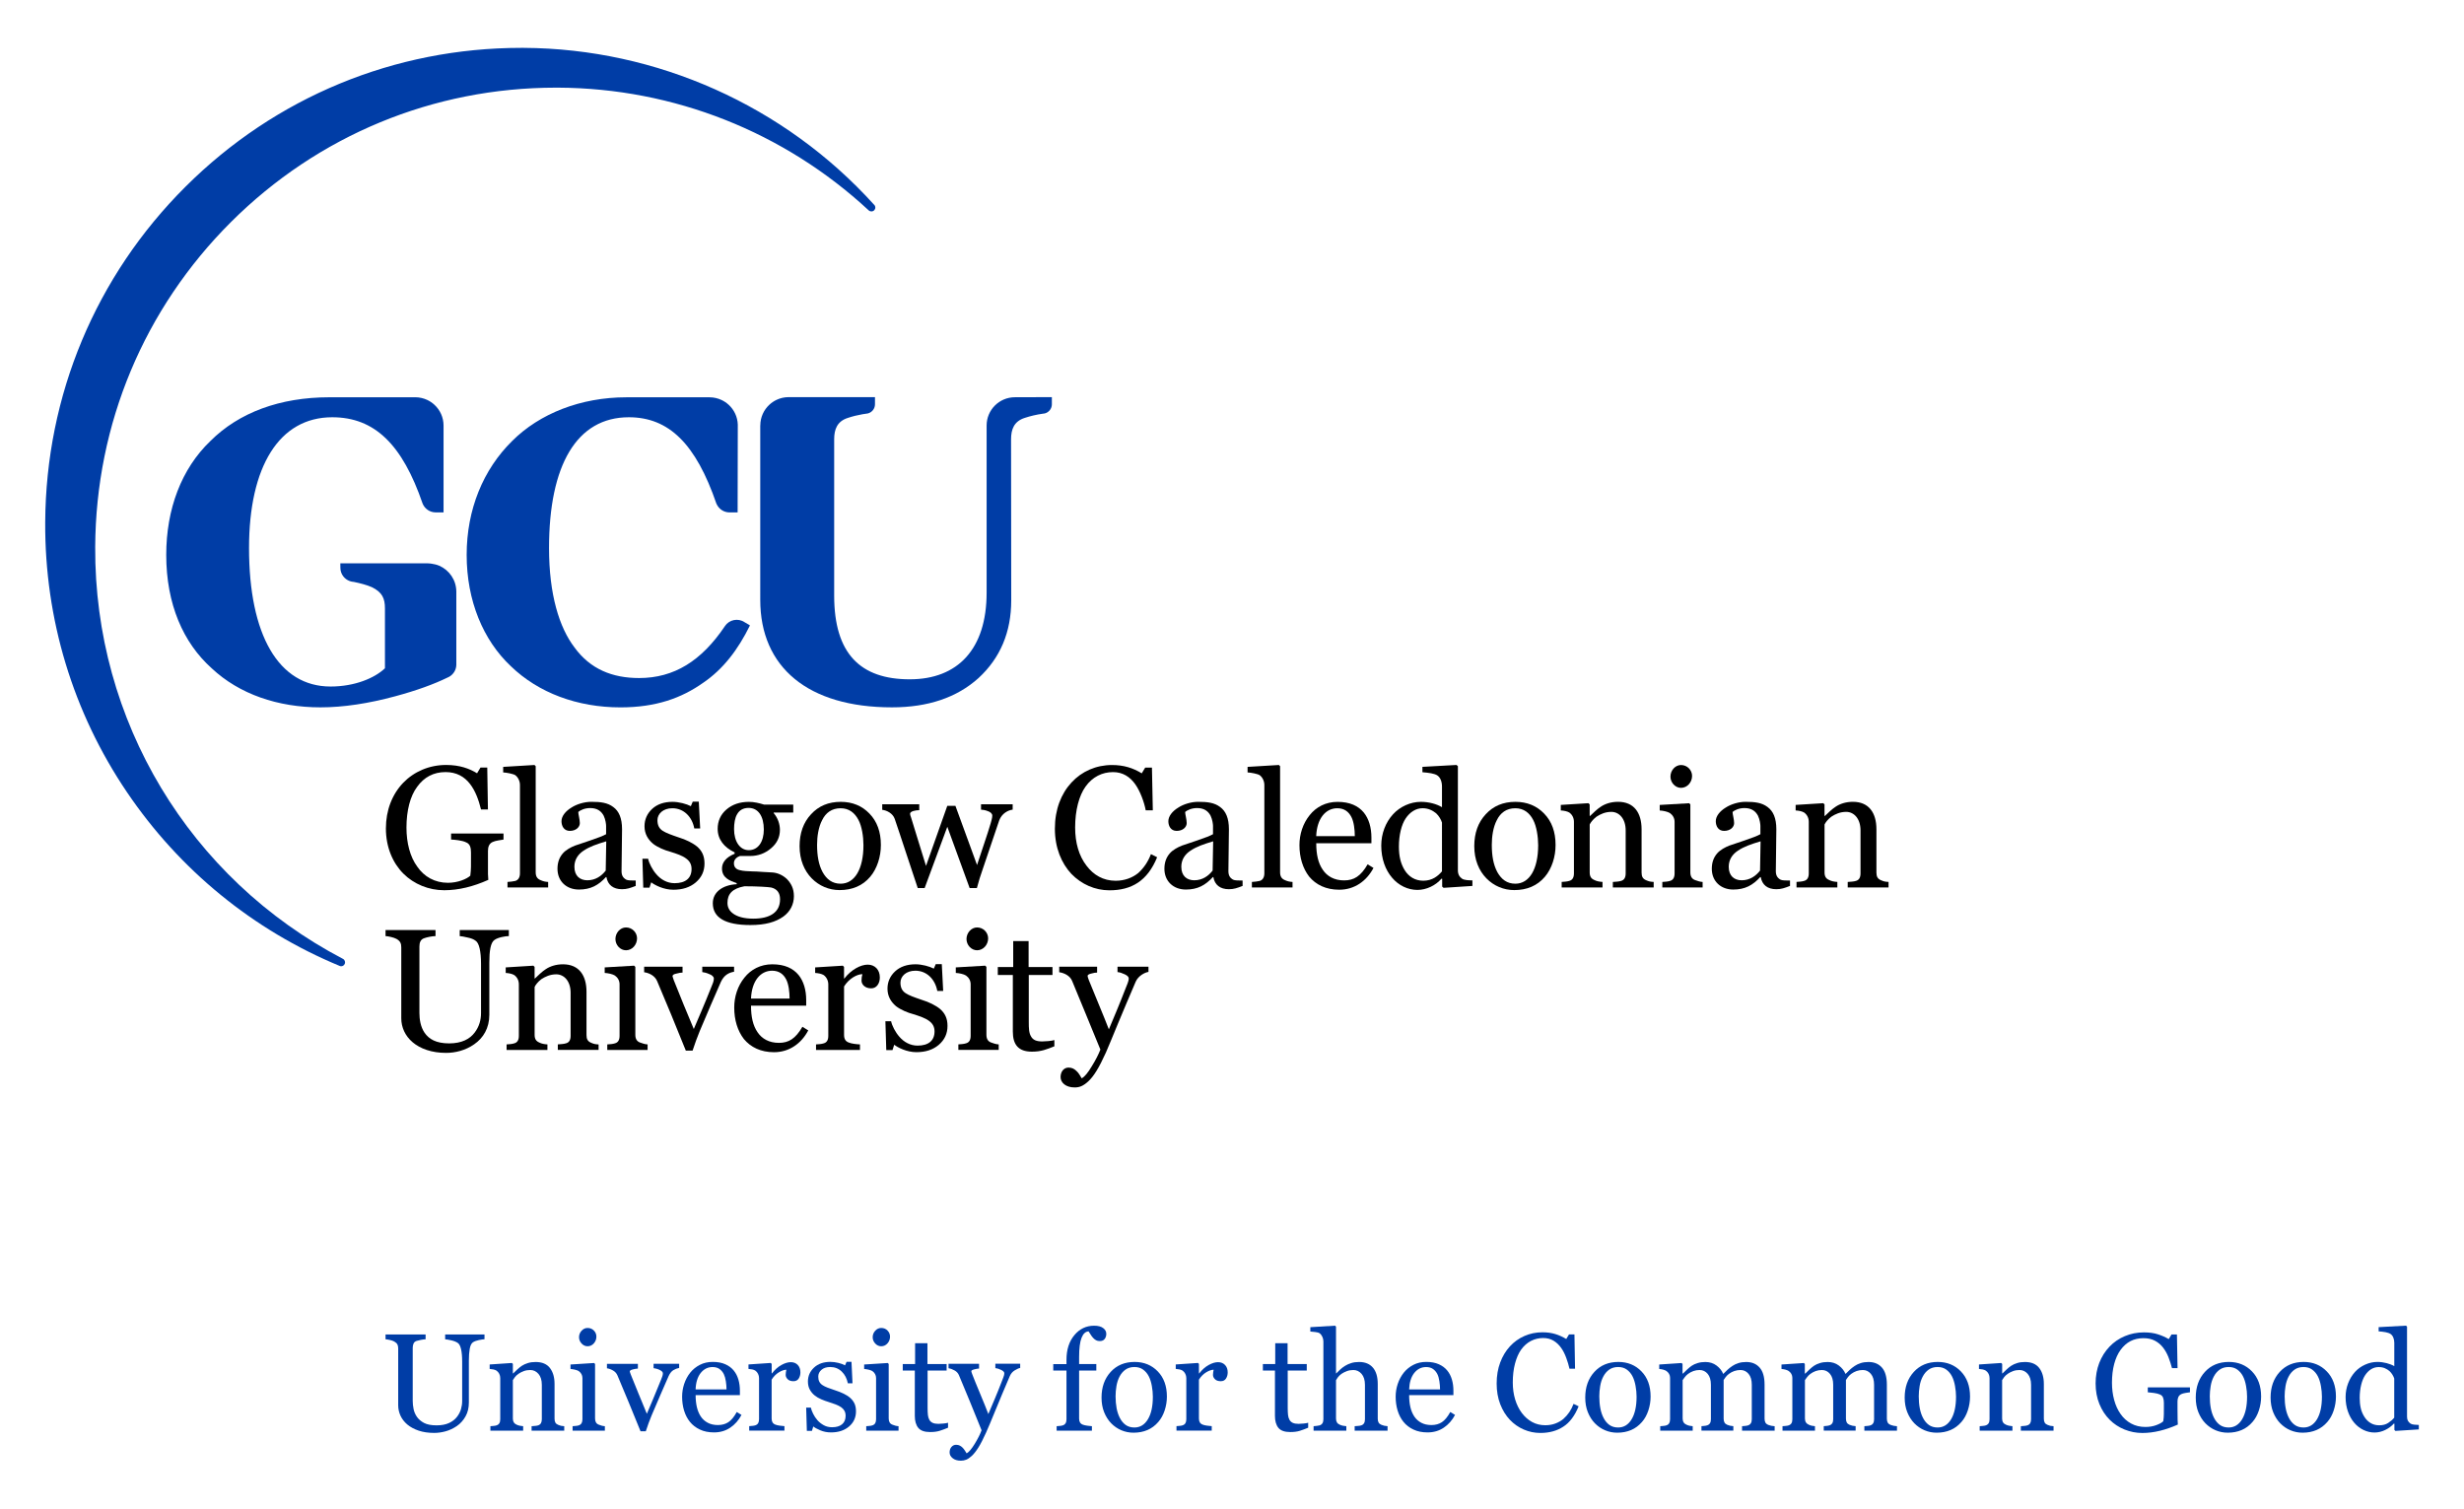 <?xml version="1.0" encoding="utf-8"?>
<!-- Generator: Adobe Illustrator 16.0.3, SVG Export Plug-In . SVG Version: 6.00 Build 0)  -->
<!DOCTYPE svg PUBLIC "-//W3C//DTD SVG 1.1//EN" "http://www.w3.org/Graphics/SVG/1.1/DTD/svg11.dtd">
<svg version="1.1" xmlns="http://www.w3.org/2000/svg" xmlns:xlink="http://www.w3.org/1999/xlink" x="0px" y="0px" width="98px" height="60px" viewBox="0 0 872 532" style="enable-background:new 0 0 872 532;" xml:space="preserve">
<g id="Layer_1">
	<g>
		<g>
			<path style="fill:#003DA6;" d="M171.45,473c-0.45,0.02-1.1,0.11-1.97,0.29c-0.86,0.18-1.57,0.44-2.11,0.79
				c-0.54,0.37-0.92,1.13-1.13,2.28c-0.21,1.15-0.31,2.56-0.31,4.22v14.8c0,1.89-0.39,3.53-1.18,4.92
				c-0.78,1.39-1.81,2.54-3.09,3.43c-1.26,0.86-2.6,1.48-3.99,1.86c-1.4,0.38-2.74,0.56-4.02,0.56c-2.05,0-3.87-0.27-5.47-0.8
				c-1.6-0.54-2.94-1.26-4.03-2.17c-1.07-0.91-1.88-1.96-2.42-3.13c-0.54-1.18-0.81-2.4-0.81-3.68v-20.13c0-0.56-0.09-1.03-0.28-1.4
				s-0.56-0.72-1.12-1.04c-0.4-0.22-0.91-0.4-1.54-0.54c-0.63-0.14-1.14-0.22-1.54-0.25v-1.7h14.18v1.7
				c-0.45,0.02-1.01,0.09-1.69,0.22c-0.68,0.13-1.18,0.25-1.5,0.36c-0.54,0.19-0.91,0.51-1.09,0.96c-0.18,0.45-0.28,0.93-0.28,1.46
				v18.8c0,0.91,0.1,1.87,0.3,2.87c0.2,1,0.6,1.93,1.19,2.79c0.62,0.88,1.47,1.6,2.54,2.16c1.07,0.56,2.54,0.84,4.42,0.84
				c1.76,0,3.23-0.28,4.43-0.84c1.19-0.56,2.13-1.29,2.82-2.21c0.66-0.86,1.12-1.77,1.39-2.71c0.27-0.94,0.41-1.89,0.41-2.85v-13.95
				c0-1.77-0.13-3.22-0.38-4.35c-0.26-1.13-0.63-1.87-1.13-2.22c-0.56-0.4-1.32-0.71-2.29-0.94c-0.97-0.22-1.71-0.35-2.22-0.38v-1.7
				h13.92V473L171.45,473z"/>
			<path style="fill:#003DA6;" d="M199.69,505.35h-11.56v-1.58c0.37-0.03,0.77-0.06,1.21-0.1c0.44-0.03,0.8-0.09,1.09-0.19
				c0.45-0.14,0.78-0.4,1-0.76c0.21-0.36,0.32-0.83,0.32-1.4v-12.17c0-1.68-0.4-2.97-1.19-3.89c-0.79-0.91-1.76-1.37-2.9-1.37
				c-0.85,0-1.63,0.13-2.33,0.4c-0.71,0.26-1.33,0.59-1.88,0.97c-0.53,0.37-0.95,0.77-1.26,1.19c-0.31,0.42-0.54,0.76-0.69,1.02
				v13.61c0,0.54,0.11,0.99,0.33,1.35c0.23,0.35,0.56,0.62,1.01,0.81c0.34,0.16,0.7,0.28,1.09,0.36c0.39,0.08,0.79,0.14,1.21,0.17
				v1.58h-11.59v-1.58c0.37-0.03,0.75-0.06,1.14-0.1c0.39-0.03,0.73-0.09,1.02-0.19c0.45-0.14,0.78-0.4,1-0.75
				c0.22-0.36,0.32-0.83,0.32-1.4v-14.6c0-0.54-0.12-1.04-0.35-1.5c-0.23-0.46-0.56-0.83-0.97-1.12c-0.3-0.19-0.66-0.33-1.08-0.42
				c-0.42-0.09-0.86-0.15-1.34-0.18v-1.58l7.87-0.53l0.34,0.34v3.34h0.12c0.38-0.38,0.86-0.84,1.44-1.38s1.12-0.97,1.63-1.31
				c0.59-0.38,1.3-0.71,2.11-0.96c0.82-0.26,1.73-0.38,2.76-0.38c2.27,0,3.96,0.71,5.05,2.12c1.1,1.42,1.64,3.3,1.64,5.65v12.31
				c0,0.56,0.1,1.01,0.29,1.36c0.19,0.34,0.52,0.61,0.98,0.8c0.39,0.16,0.72,0.27,1,0.34c0.28,0.06,0.67,0.11,1.16,0.14V505.35
				L199.69,505.35z"/>
			<path style="fill:#003DA6;" d="M211.06,472.07c0,0.91-0.3,1.71-0.9,2.39c-0.6,0.68-1.34,1.02-2.22,1.02
				c-0.81,0-1.52-0.32-2.12-0.97c-0.6-0.65-0.9-1.39-0.9-2.22c0-0.88,0.3-1.65,0.9-2.3c0.6-0.66,1.31-0.98,2.12-0.98
				c0.91,0,1.66,0.31,2.24,0.92C210.77,470.53,211.06,471.25,211.06,472.07L211.06,472.07z M214.06,505.35h-11.42v-1.58
				c0.37-0.03,0.75-0.06,1.14-0.1c0.39-0.03,0.73-0.09,1.02-0.19c0.45-0.14,0.78-0.4,1-0.75c0.21-0.36,0.32-0.83,0.32-1.4v-14.6
				c0-0.51-0.12-0.98-0.35-1.4c-0.23-0.42-0.56-0.78-0.97-1.07c-0.3-0.19-0.74-0.35-1.32-0.49c-0.58-0.13-1.1-0.22-1.58-0.25v-1.58
				l8.35-0.53l0.34,0.34v19.29c0,0.56,0.11,1.02,0.32,1.39c0.21,0.37,0.55,0.64,1.01,0.81c0.35,0.14,0.69,0.26,1.02,0.35
				c0.33,0.09,0.71,0.15,1.12,0.18V505.35L214.06,505.35z"/>
			<path style="fill:#003DA6;" d="M240.36,483.15c-0.72,0.13-1.4,0.39-2.05,0.78c-0.65,0.39-1.2,1.08-1.67,2.07
				c-0.94,2.14-1.92,4.38-2.93,6.71c-1.01,2.33-2.06,4.77-3.14,7.33c-0.32,0.74-0.66,1.61-1.02,2.62c-0.36,1.01-0.69,1.98-1,2.9
				h-1.87c-1.52-3.76-2.92-7.19-4.2-10.28c-1.28-3.09-2.61-6.27-3.98-9.51c-0.32-0.73-0.84-1.31-1.55-1.71
				c-0.71-0.41-1.43-0.67-2.15-0.78v-1.58h10.95v1.68c-0.48,0.02-1.08,0.12-1.8,0.3c-0.72,0.18-1.08,0.43-1.08,0.75
				c0,0.05,0.04,0.17,0.12,0.37c0.08,0.2,0.16,0.43,0.24,0.68c0.65,1.63,1.58,3.91,2.77,6.83c1.2,2.92,2.17,5.28,2.92,7.07
				c0.58-1.37,1.3-3.08,2.17-5.13s1.81-4.33,2.82-6.85c0.16-0.43,0.31-0.83,0.46-1.21c0.15-0.38,0.22-0.75,0.22-1.14
				c0-0.27-0.13-0.52-0.4-0.73c-0.26-0.21-0.58-0.4-0.95-0.56c-0.37-0.16-0.73-0.28-1.08-0.36c-0.35-0.08-0.64-0.14-0.86-0.17v-1.54
				h9.05V483.15L240.36,483.15z"/>
			<path style="fill:#003DA6;" d="M257.11,490.76c0-0.89-0.08-1.85-0.23-2.87c-0.15-1.02-0.4-1.87-0.73-2.56
				c-0.37-0.73-0.87-1.33-1.51-1.79c-0.64-0.46-1.46-0.7-2.47-0.7c-1.68,0-3.07,0.7-4.19,2.09c-1.11,1.4-1.72,3.34-1.81,5.83H257.11
				L257.11,490.76z M262.41,499.78c-0.99,1.89-2.32,3.39-3.98,4.51c-1.66,1.12-3.57,1.68-5.73,1.68c-1.9,0-3.57-0.33-5-1.01
				c-1.43-0.67-2.61-1.58-3.54-2.73c-0.93-1.15-1.62-2.5-2.08-4.03c-0.46-1.54-0.68-3.16-0.68-4.87c0-1.54,0.24-3.04,0.73-4.52
				c0.49-1.48,1.2-2.81,2.15-4c0.91-1.13,2.04-2.05,3.4-2.75s2.87-1.04,4.55-1.04c1.73,0,3.21,0.27,4.44,0.82
				c1.23,0.54,2.23,1.29,3,2.23c0.74,0.9,1.28,1.95,1.64,3.17c0.36,1.21,0.54,2.54,0.54,3.96v1.58h-15.67
				c0,1.55,0.15,2.97,0.44,4.23c0.3,1.27,0.76,2.38,1.4,3.34c0.62,0.93,1.44,1.66,2.45,2.2c1.01,0.54,2.21,0.81,3.6,0.81
				c1.42,0,2.65-0.33,3.68-1c1.03-0.67,2.03-1.87,2.99-3.61L262.41,499.78L262.41,499.78z"/>
			<path style="fill:#003DA6;" d="M283.26,484.73c0,0.82-0.2,1.54-0.6,2.17s-1.02,0.95-1.85,0.95c-0.9,0-1.58-0.23-2.05-0.7
				c-0.47-0.46-0.71-0.98-0.71-1.54c0-0.35,0.03-0.67,0.08-0.96c0.06-0.29,0.11-0.58,0.16-0.86c-0.75,0-1.63,0.3-2.64,0.91
				c-1.01,0.61-1.86,1.47-2.57,2.59v13.77c0,0.56,0.11,1.02,0.32,1.37c0.22,0.35,0.56,0.62,1.02,0.79c0.4,0.16,0.92,0.28,1.55,0.36
				c0.63,0.08,1.18,0.14,1.64,0.17v1.58h-12.47v-1.58c0.37-0.03,0.75-0.06,1.14-0.1c0.39-0.03,0.73-0.09,1.02-0.19
				c0.45-0.14,0.78-0.4,1-0.75c0.21-0.36,0.32-0.83,0.32-1.4v-14.6c0-0.5-0.12-0.98-0.35-1.46c-0.23-0.48-0.55-0.86-0.97-1.15
				c-0.3-0.19-0.66-0.33-1.08-0.42c-0.42-0.09-0.86-0.15-1.34-0.18v-1.58l7.87-0.53l0.34,0.34v3.34h0.12
				c0.99-1.29,2.1-2.28,3.31-2.95c1.22-0.67,2.33-1.01,3.34-1.01c1.01,0,1.83,0.33,2.46,0.98
				C282.94,482.75,283.26,483.63,283.26,484.73L283.26,484.73z"/>
			<path style="fill:#003DA6;" d="M300.89,493.76c0.66,0.58,1.16,1.24,1.51,1.99c0.35,0.75,0.53,1.67,0.53,2.76
				c0,2.19-0.82,3.98-2.46,5.37s-3.76,2.09-6.37,2.09c-1.38,0-2.64-0.25-3.8-0.74c-1.16-0.49-1.99-0.95-2.48-1.37l-0.48,1.56h-1.8
				l-0.24-8.23h1.66c0.13,0.63,0.4,1.36,0.81,2.19c0.42,0.83,0.92,1.59,1.51,2.26c0.62,0.71,1.37,1.3,2.24,1.78
				c0.87,0.48,1.85,0.72,2.94,0.72c1.54,0,2.72-0.35,3.55-1.05c0.83-0.7,1.25-1.7,1.25-3c0-0.67-0.13-1.25-0.4-1.74
				c-0.26-0.49-0.65-0.92-1.16-1.28c-0.53-0.37-1.17-0.7-1.94-1c-0.77-0.29-1.62-0.59-2.57-0.88c-0.75-0.22-1.59-0.53-2.51-0.92
				c-0.92-0.39-1.71-0.85-2.36-1.38c-0.71-0.56-1.28-1.25-1.73-2.06c-0.45-0.82-0.67-1.78-0.67-2.88c0-1.94,0.72-3.57,2.16-4.92
				c1.44-1.34,3.37-2.02,5.78-2.02c0.93,0,1.87,0.12,2.84,0.36c0.97,0.24,1.75,0.53,2.36,0.86l0.55-1.25h1.73l0.36,7.61h-1.65
				c-0.34-1.7-1.06-3.09-2.17-4.16c-1.11-1.07-2.47-1.6-4.07-1.6c-1.31,0-2.34,0.33-3.1,0.99c-0.75,0.66-1.13,1.46-1.13,2.39
				c0,0.72,0.12,1.32,0.37,1.8c0.25,0.48,0.62,0.89,1.12,1.22c0.48,0.32,1.08,0.62,1.81,0.9c0.73,0.28,1.63,0.6,2.7,0.95
				c1.05,0.33,2.05,0.73,2.99,1.18C299.51,492.72,300.29,493.21,300.89,493.76L300.89,493.76z"/>
			<path style="fill:#003DA6;" d="M314.98,472.07c0,0.91-0.3,1.71-0.9,2.39c-0.6,0.68-1.34,1.02-2.22,1.02
				c-0.81,0-1.52-0.32-2.12-0.97c-0.6-0.65-0.9-1.39-0.9-2.22c0-0.88,0.3-1.65,0.9-2.3c0.6-0.66,1.31-0.98,2.12-0.98
				c0.91,0,1.66,0.31,2.24,0.92C314.68,470.53,314.98,471.25,314.98,472.07L314.98,472.07z M317.98,505.35h-11.42v-1.58
				c0.37-0.03,0.75-0.06,1.14-0.1c0.39-0.03,0.73-0.09,1.02-0.19c0.45-0.14,0.78-0.4,1-0.75c0.21-0.36,0.32-0.83,0.32-1.4v-14.6
				c0-0.51-0.12-0.98-0.35-1.4c-0.23-0.42-0.56-0.78-0.97-1.07c-0.3-0.19-0.74-0.35-1.32-0.49c-0.58-0.13-1.1-0.22-1.58-0.25v-1.58
				l8.35-0.53l0.34,0.34v19.29c0,0.56,0.11,1.02,0.32,1.39c0.21,0.37,0.55,0.64,1.01,0.81c0.35,0.14,0.69,0.26,1.03,0.35
				c0.33,0.09,0.71,0.15,1.12,0.18V505.35L317.98,505.35z"/>
			<path style="fill:#003DA6;" d="M335.51,504.31c-1.04,0.43-2.02,0.8-2.95,1.09c-0.93,0.3-2.06,0.44-3.41,0.44
				c-1.98,0-3.38-0.5-4.19-1.5c-0.81-1-1.21-2.41-1.21-4.23v-16.03h-4.27v-2.3h4.37v-7.37h4.37v7.37h6.79v2.3h-6.74v13.22
				c0,0.99,0.04,1.82,0.11,2.48c0.07,0.67,0.24,1.24,0.52,1.74c0.26,0.46,0.64,0.82,1.15,1.06c0.51,0.24,1.2,0.36,2.06,0.36
				c0.4,0,0.99-0.04,1.76-0.11c0.78-0.07,1.32-0.17,1.64-0.28V504.31L335.51,504.31z"/>
			<path style="fill:#003DA6;" d="M336.06,513.07c0-0.8,0.22-1.45,0.66-1.96c0.44-0.5,0.99-0.76,1.64-0.76
				c0.51,0,0.95,0.1,1.32,0.29c0.37,0.19,0.7,0.44,0.99,0.74c0.24,0.24,0.49,0.56,0.77,0.98c0.27,0.41,0.49,0.75,0.65,1.02
				c0.8-0.43,1.76-1.56,2.87-3.38c1.11-1.82,1.92-3.42,2.41-4.79c-1.52-3.79-2.89-7.18-4.13-10.17c-1.23-2.99-2.52-6.08-3.86-9.28
				c-0.3-0.73-0.82-1.31-1.54-1.71c-0.72-0.41-1.44-0.67-2.16-0.78v-1.58h10.8v1.68c-0.48,0.02-1.06,0.12-1.73,0.3
				s-1.01,0.4-1.01,0.63c0,0.1,0.04,0.26,0.11,0.48c0.07,0.22,0.16,0.45,0.25,0.69c0.61,1.58,1.53,3.86,2.78,6.84
				c1.25,2.98,2.21,5.37,2.89,7.16c0.72-1.71,1.47-3.48,2.25-5.31c0.78-1.83,1.64-3.99,2.61-6.49c0.11-0.3,0.27-0.72,0.48-1.26
				c0.21-0.54,0.31-1,0.31-1.38c0-0.42-0.36-0.8-1.09-1.16c-0.73-0.36-1.42-0.58-2.08-0.66v-1.54h8.79v1.49
				c-0.48,0.08-1.11,0.36-1.9,0.83c-0.78,0.47-1.37,1.14-1.75,2c-1.9,4.42-3.59,8.44-5.07,12.07c-1.48,3.63-2.6,6.3-3.37,8.01
				c-1.01,2.24-1.91,3.99-2.7,5.24c-0.79,1.26-1.56,2.24-2.32,2.96c-0.74,0.67-1.4,1.12-2,1.36c-0.6,0.23-1.22,0.35-1.86,0.35
				c-1.25,0-2.23-0.3-2.94-0.89C336.42,514.52,336.06,513.84,336.06,513.07L336.06,513.07z"/>
			<path style="fill:#003DA6;" d="M391.51,471.08c0,0.72-0.19,1.33-0.58,1.83c-0.38,0.5-0.97,0.74-1.75,0.74
				c-0.5,0-0.93-0.1-1.31-0.31c-0.38-0.21-0.72-0.49-1.04-0.84c-0.32-0.35-0.62-0.75-0.89-1.2c-0.27-0.45-0.5-0.81-0.69-1.08
				c-1.07,0.05-1.9,0.79-2.48,2.24c-0.59,1.45-0.88,3.75-0.88,6.91v2.42h6.09v2.3h-6.09v16.99c0,0.56,0.11,1.02,0.32,1.37
				c0.22,0.35,0.56,0.62,1.02,0.79c0.38,0.14,0.9,0.26,1.53,0.35c0.64,0.09,1.19,0.15,1.66,0.18v1.58h-12.48v-1.58
				c0.37-0.03,0.75-0.06,1.14-0.1c0.39-0.03,0.73-0.09,1.02-0.19c0.45-0.14,0.78-0.4,1-0.76c0.22-0.36,0.32-0.83,0.32-1.4v-17.23
				h-4.68v-2.3h4.68v-1.51c0-3.59,0.93-6.5,2.79-8.73c1.86-2.23,4.19-3.34,6.99-3.34c1.42,0,2.49,0.28,3.21,0.84
				C391.15,469.6,391.51,470.28,391.51,471.08L391.51,471.08z"/>
			<path style="fill:#003DA6;" d="M407.99,493.32c0-1.2-0.12-2.47-0.36-3.8c-0.24-1.34-0.6-2.47-1.08-3.4
				c-0.51-0.99-1.19-1.79-2.02-2.39c-0.83-0.6-1.85-0.9-3.05-0.9c-1.23,0-2.29,0.3-3.16,0.91c-0.87,0.61-1.58,1.44-2.13,2.5
				c-0.51,0.98-0.87,2.09-1.08,3.33c-0.21,1.25-0.31,2.46-0.31,3.62c0,1.53,0.13,2.96,0.37,4.26c0.25,1.3,0.65,2.47,1.19,3.49
				c0.54,1.02,1.23,1.83,2.05,2.41c0.83,0.58,1.85,0.88,3.06,0.88c2,0,3.59-0.97,4.76-2.9C407.41,499.4,407.99,496.73,407.99,493.32
				L407.99,493.32z M412.96,493.28c0,1.66-0.26,3.3-0.79,4.91c-0.53,1.61-1.28,2.97-2.26,4.09c-1.1,1.28-2.39,2.23-3.84,2.85
				c-1.46,0.62-3.09,0.94-4.9,0.94c-1.51,0-2.94-0.28-4.3-0.85c-1.36-0.57-2.57-1.4-3.63-2.48c-1.04-1.07-1.87-2.38-2.49-3.92
				c-0.62-1.54-0.92-3.27-0.92-5.19c0-3.7,1.08-6.72,3.23-9.07c2.15-2.35,4.98-3.53,8.47-3.53c3.31,0,6.05,1.12,8.2,3.35
				C411.88,486.59,412.96,489.57,412.96,493.28L412.96,493.28z"/>
			<path style="fill:#003DA6;" d="M434.48,484.73c0,0.82-0.2,1.54-0.6,2.17c-0.4,0.63-1.01,0.95-1.85,0.95
				c-0.9,0-1.58-0.23-2.05-0.7c-0.47-0.46-0.71-0.98-0.71-1.54c0-0.35,0.03-0.67,0.08-0.96c0.06-0.29,0.11-0.58,0.16-0.86
				c-0.75,0-1.63,0.3-2.64,0.91c-1.01,0.61-1.86,1.47-2.57,2.59v13.77c0,0.56,0.11,1.02,0.32,1.37c0.22,0.35,0.56,0.62,1.02,0.79
				c0.4,0.16,0.91,0.28,1.55,0.36c0.63,0.08,1.18,0.14,1.64,0.17v1.58h-12.48v-1.58c0.37-0.03,0.75-0.06,1.14-0.1
				c0.39-0.03,0.73-0.09,1.02-0.19c0.45-0.14,0.78-0.4,1-0.75c0.21-0.36,0.32-0.83,0.32-1.4v-14.6c0-0.5-0.12-0.98-0.35-1.46
				c-0.23-0.48-0.56-0.86-0.97-1.15c-0.3-0.19-0.66-0.33-1.08-0.42c-0.42-0.09-0.87-0.15-1.34-0.18v-1.58l7.87-0.53l0.34,0.34v3.34
				h0.12c0.99-1.29,2.1-2.28,3.31-2.95c1.21-0.67,2.33-1.01,3.33-1.01s1.83,0.33,2.46,0.98
				C434.16,482.75,434.48,483.63,434.48,484.73L434.48,484.73z"/>
			<path style="fill:#003DA6;" d="M462.96,504.31c-1.04,0.43-2.02,0.8-2.95,1.09c-0.93,0.3-2.06,0.44-3.41,0.44
				c-1.98,0-3.38-0.5-4.19-1.5c-0.81-1-1.21-2.41-1.21-4.23v-16.03h-4.27v-2.3h4.37v-7.37h4.37v7.37h6.79v2.3h-6.74v13.22
				c0,0.99,0.04,1.82,0.11,2.48c0.07,0.67,0.24,1.24,0.52,1.74c0.26,0.46,0.64,0.82,1.15,1.06c0.51,0.24,1.2,0.36,2.06,0.36
				c0.4,0,0.99-0.04,1.76-0.11c0.78-0.07,1.32-0.17,1.64-0.28V504.31L462.96,504.31z"/>
			<path style="fill:#003DA6;" d="M491.05,505.35h-11.64v-1.58c0.37-0.03,0.78-0.06,1.22-0.1c0.45-0.03,0.82-0.09,1.1-0.19
				c0.45-0.14,0.78-0.4,1-0.76c0.22-0.36,0.32-0.83,0.32-1.4v-12.17c0-1.68-0.4-2.97-1.19-3.89c-0.79-0.91-1.76-1.37-2.9-1.37
				c-0.83,0-1.61,0.13-2.32,0.4c-0.71,0.26-1.35,0.59-1.91,0.97c-0.54,0.4-0.96,0.8-1.25,1.2c-0.29,0.4-0.51,0.74-0.67,1.01v13.61
				c0,0.54,0.11,0.99,0.33,1.35c0.21,0.35,0.55,0.62,0.99,0.81c0.35,0.16,0.72,0.28,1.09,0.36c0.38,0.08,0.79,0.14,1.24,0.17v1.58
				h-11.59v-1.58c0.37-0.03,0.75-0.07,1.14-0.11c0.4-0.04,0.73-0.1,1-0.18c0.44-0.14,0.78-0.4,1-0.76c0.22-0.36,0.33-0.83,0.33-1.4
				v-27.57c0-0.55-0.13-1.09-0.37-1.63c-0.25-0.54-0.57-0.95-0.97-1.23c-0.29-0.21-0.8-0.36-1.52-0.44
				c-0.73-0.09-1.32-0.15-1.76-0.18v-1.54l8.76-0.53l0.33,0.36v16.51h0.1c0.53-0.53,1.01-1,1.44-1.4c0.43-0.41,1-0.84,1.71-1.28
				c0.61-0.38,1.33-0.71,2.15-0.96c0.83-0.26,1.75-0.38,2.78-0.38c2.12,0,3.74,0.67,4.88,2c1.14,1.34,1.71,3.26,1.71,5.77v12.31
				c0,0.56,0.1,1.01,0.3,1.36c0.2,0.34,0.54,0.61,1,0.8c0.37,0.14,0.7,0.25,1,0.32c0.3,0.07,0.69,0.12,1.17,0.16V505.35
				L491.05,505.35z"/>
			<path style="fill:#003DA6;" d="M509.63,490.76c0-0.89-0.08-1.85-0.23-2.87c-0.15-1.02-0.39-1.87-0.73-2.56
				c-0.37-0.73-0.87-1.33-1.51-1.79c-0.64-0.46-1.46-0.7-2.47-0.7c-1.68,0-3.07,0.7-4.19,2.09c-1.11,1.4-1.71,3.34-1.81,5.83H509.63
				L509.63,490.76z M514.93,499.78c-0.99,1.89-2.32,3.39-3.98,4.51c-1.66,1.12-3.57,1.68-5.73,1.68c-1.9,0-3.57-0.33-5-1.01
				c-1.43-0.67-2.61-1.58-3.54-2.73c-0.93-1.15-1.62-2.5-2.08-4.03c-0.46-1.54-0.68-3.16-0.68-4.87c0-1.54,0.24-3.04,0.73-4.52
				c0.49-1.48,1.21-2.81,2.15-4c0.91-1.13,2.04-2.05,3.39-2.75c1.35-0.7,2.87-1.04,4.55-1.04c1.73,0,3.21,0.27,4.44,0.82
				c1.23,0.54,2.23,1.29,3,2.23c0.74,0.9,1.28,1.95,1.64,3.17c0.36,1.21,0.54,2.54,0.54,3.96v1.58h-15.67
				c0,1.55,0.15,2.97,0.44,4.23c0.29,1.27,0.76,2.38,1.4,3.34c0.62,0.93,1.44,1.66,2.45,2.2c1.01,0.54,2.21,0.81,3.6,0.81
				c1.42,0,2.65-0.33,3.68-1c1.03-0.67,2.03-1.87,2.99-3.61L514.93,499.78L514.93,499.78z"/>
			<path style="fill:#003DA6;" d="M545.12,506.16c-2.03,0-3.98-0.4-5.84-1.2s-3.51-1.95-4.95-3.46c-1.42-1.51-2.56-3.34-3.4-5.51
				c-0.85-2.17-1.27-4.62-1.27-7.34c0-2.72,0.42-5.19,1.25-7.41c0.83-2.22,1.98-4.13,3.45-5.73c1.46-1.58,3.17-2.81,5.15-3.67
				c1.98-0.87,4.1-1.3,6.35-1.3c1.68,0,3.2,0.21,4.55,0.62c1.36,0.42,2.65,1,3.88,1.75l0.98-1.63h1.92l0.21,12.14h-1.97
				c-0.26-1.18-0.64-2.47-1.15-3.85c-0.51-1.38-1.11-2.56-1.8-3.52c-0.77-1.09-1.68-1.94-2.73-2.56c-1.05-0.61-2.26-0.92-3.62-0.92
				c-1.55,0-2.99,0.34-4.33,1.03c-1.33,0.69-2.49,1.71-3.46,3.05c-0.93,1.3-1.65,2.95-2.18,4.95c-0.53,2-0.79,4.24-0.79,6.7
				c0,2.18,0.28,4.17,0.83,5.99c0.55,1.82,1.34,3.42,2.36,4.79c1.02,1.36,2.23,2.43,3.63,3.2c1.4,0.77,2.96,1.15,4.68,1.15
				c1.29,0,2.49-0.2,3.57-0.61c1.09-0.41,2.03-0.95,2.83-1.62c0.8-0.71,1.5-1.5,2.11-2.4c0.61-0.9,1.1-1.87,1.49-2.93l1.8,0.86
				c-1.37,3.38-3.19,5.79-5.46,7.23C550.95,505.44,548.25,506.16,545.12,506.16L545.12,506.16z"/>
			<path style="fill:#003DA6;" d="M579.18,493.32c0-1.2-0.12-2.47-0.36-3.8c-0.24-1.34-0.6-2.47-1.08-3.4
				c-0.51-0.99-1.19-1.79-2.02-2.39c-0.83-0.6-1.85-0.9-3.05-0.9c-1.23,0-2.29,0.3-3.16,0.91c-0.87,0.61-1.58,1.44-2.13,2.5
				c-0.51,0.98-0.87,2.09-1.08,3.33c-0.21,1.25-0.31,2.46-0.31,3.62c0,1.53,0.12,2.96,0.37,4.26c0.25,1.3,0.64,2.47,1.19,3.49
				c0.54,1.02,1.23,1.83,2.05,2.41c0.83,0.58,1.85,0.88,3.06,0.88c2,0,3.59-0.97,4.76-2.9C578.59,499.4,579.18,496.73,579.18,493.32
				L579.18,493.32z M584.14,493.28c0,1.66-0.26,3.3-0.79,4.91c-0.53,1.61-1.28,2.97-2.26,4.09c-1.11,1.28-2.39,2.23-3.84,2.85
				c-1.46,0.62-3.09,0.94-4.9,0.94c-1.5,0-2.94-0.28-4.3-0.85s-2.57-1.4-3.63-2.48c-1.04-1.07-1.87-2.38-2.49-3.92
				c-0.62-1.54-0.92-3.27-0.92-5.19c0-3.7,1.08-6.72,3.23-9.07c2.15-2.35,4.98-3.53,8.47-3.53c3.31,0,6.05,1.12,8.2,3.35
				C583.07,486.59,584.14,489.57,584.14,493.28L584.14,493.28z"/>
			<path style="fill:#003DA6;" d="M628.03,505.35h-11.52v-1.58c0.37-0.03,0.74-0.06,1.11-0.1c0.38-0.03,0.71-0.09,1-0.19
				c0.45-0.14,0.78-0.4,1-0.76c0.22-0.36,0.33-0.83,0.33-1.4V489.1c0-1.66-0.38-2.95-1.14-3.85c-0.76-0.9-1.71-1.36-2.84-1.36
				c-0.78,0-1.52,0.12-2.21,0.36c-0.69,0.24-1.32,0.58-1.9,1.01c-0.46,0.35-0.85,0.73-1.16,1.14s-0.55,0.75-0.71,1.02v13.65
				c0,0.56,0.09,1.02,0.29,1.38s0.52,0.63,0.98,0.83c0.37,0.14,0.7,0.25,1,0.32c0.3,0.07,0.68,0.12,1.16,0.16v1.58h-11.28v-1.58
				c0.37-0.03,0.72-0.06,1.07-0.1c0.34-0.03,0.66-0.09,0.95-0.19c0.45-0.14,0.78-0.4,1-0.76c0.22-0.36,0.32-0.83,0.32-1.4V489.1
				c0-1.66-0.38-2.95-1.14-3.85c-0.76-0.9-1.71-1.36-2.85-1.36c-0.79,0-1.52,0.12-2.21,0.37c-0.69,0.25-1.32,0.59-1.9,1.02
				c-0.46,0.35-0.86,0.75-1.18,1.19c-0.32,0.44-0.56,0.77-0.72,1v13.56c0,0.54,0.11,1,0.34,1.37c0.22,0.37,0.56,0.65,1.01,0.84
				c0.34,0.16,0.68,0.28,1.03,0.36c0.35,0.08,0.74,0.14,1.18,0.17v1.58h-11.49v-1.58c0.37-0.03,0.75-0.06,1.14-0.1
				c0.39-0.03,0.73-0.09,1.02-0.19c0.45-0.14,0.78-0.4,1-0.75c0.21-0.36,0.32-0.83,0.32-1.4v-14.69c0-0.51-0.12-0.97-0.35-1.38
				c-0.23-0.41-0.56-0.75-0.97-1.04c-0.3-0.19-0.68-0.35-1.13-0.47c-0.45-0.12-0.91-0.19-1.39-0.23v-1.58l7.92-0.53l0.33,0.34v3.38
				h0.17c0.4-0.4,0.89-0.87,1.46-1.42c0.58-0.54,1.11-0.98,1.61-1.32c0.56-0.38,1.26-0.71,2.1-0.96c0.84-0.26,1.75-0.38,2.72-0.38
				c1.54,0,2.85,0.41,3.96,1.24c1.1,0.82,1.9,1.82,2.38,2.99c0.57-0.56,1.08-1.05,1.52-1.48c0.44-0.42,1.02-0.88,1.74-1.36
				c0.61-0.42,1.32-0.75,2.14-1.01c0.82-0.26,1.74-0.38,2.74-0.38c2,0,3.58,0.66,4.74,1.97c1.17,1.31,1.75,3.33,1.75,6.05v12.02
				c0,0.56,0.1,1.02,0.29,1.38s0.52,0.63,0.98,0.83c0.37,0.14,0.73,0.25,1.09,0.32c0.36,0.07,0.76,0.12,1.21,0.16V505.35
				L628.03,505.35z"/>
			<path style="fill:#003DA6;" d="M671.31,505.35h-11.52v-1.58c0.37-0.03,0.74-0.06,1.12-0.1c0.38-0.03,0.71-0.09,1-0.19
				c0.45-0.14,0.78-0.4,1-0.76c0.22-0.36,0.32-0.83,0.32-1.4V489.1c0-1.66-0.38-2.95-1.14-3.85c-0.76-0.9-1.71-1.36-2.84-1.36
				c-0.78,0-1.52,0.12-2.21,0.36c-0.69,0.24-1.32,0.58-1.9,1.01c-0.46,0.35-0.85,0.73-1.16,1.14c-0.31,0.41-0.55,0.75-0.71,1.02
				v13.65c0,0.56,0.1,1.02,0.29,1.38c0.19,0.36,0.52,0.63,0.98,0.83c0.37,0.14,0.7,0.25,1,0.32c0.3,0.07,0.68,0.12,1.16,0.16v1.58
				h-11.28v-1.58c0.37-0.03,0.72-0.06,1.07-0.1c0.34-0.03,0.66-0.09,0.95-0.19c0.45-0.14,0.78-0.4,1-0.76
				c0.22-0.36,0.32-0.83,0.32-1.4V489.1c0-1.66-0.38-2.95-1.14-3.85c-0.76-0.9-1.71-1.36-2.85-1.36c-0.79,0-1.52,0.12-2.21,0.37
				s-1.32,0.59-1.9,1.02c-0.46,0.35-0.86,0.75-1.18,1.19c-0.32,0.44-0.56,0.77-0.72,1v13.56c0,0.54,0.11,1,0.34,1.37
				s0.56,0.65,1.01,0.84c0.34,0.16,0.68,0.28,1.03,0.36c0.35,0.08,0.74,0.14,1.17,0.17v1.58h-11.49v-1.58
				c0.37-0.03,0.75-0.06,1.14-0.1c0.39-0.03,0.73-0.09,1.02-0.19c0.45-0.14,0.78-0.4,1-0.75c0.22-0.36,0.32-0.83,0.32-1.4v-14.69
				c0-0.51-0.12-0.97-0.35-1.38c-0.23-0.41-0.56-0.75-0.97-1.04c-0.3-0.19-0.68-0.35-1.13-0.47c-0.45-0.12-0.91-0.19-1.39-0.23
				v-1.58l7.92-0.53l0.34,0.34v3.38h0.17c0.4-0.4,0.89-0.87,1.46-1.42c0.58-0.54,1.11-0.98,1.61-1.32c0.56-0.38,1.26-0.71,2.1-0.96
				c0.84-0.26,1.75-0.38,2.72-0.38c1.54,0,2.86,0.41,3.96,1.24c1.1,0.82,1.89,1.82,2.38,2.99c0.57-0.56,1.08-1.05,1.52-1.48
				c0.44-0.42,1.02-0.88,1.74-1.36c0.61-0.42,1.32-0.75,2.14-1.01c0.82-0.26,1.74-0.38,2.74-0.38c2,0,3.58,0.66,4.74,1.97
				c1.16,1.31,1.75,3.33,1.75,6.05v12.02c0,0.56,0.1,1.02,0.29,1.38c0.19,0.36,0.52,0.63,0.99,0.83c0.37,0.14,0.73,0.25,1.09,0.32
				c0.36,0.07,0.76,0.12,1.21,0.16V505.35L671.31,505.35z"/>
			<path style="fill:#003DA6;" d="M692.23,493.32c0-1.2-0.12-2.47-0.36-3.8c-0.24-1.34-0.6-2.47-1.08-3.4
				c-0.51-0.99-1.19-1.79-2.02-2.39c-0.83-0.6-1.85-0.9-3.05-0.9c-1.24,0-2.29,0.3-3.16,0.91c-0.87,0.61-1.58,1.44-2.13,2.5
				c-0.51,0.98-0.88,2.09-1.08,3.33c-0.21,1.25-0.31,2.46-0.31,3.62c0,1.53,0.12,2.96,0.37,4.26c0.25,1.3,0.64,2.47,1.19,3.49
				c0.54,1.02,1.23,1.83,2.05,2.41s1.85,0.88,3.07,0.88c2,0,3.59-0.97,4.76-2.9C691.64,499.4,692.23,496.73,692.23,493.32
				L692.23,493.32z M697.19,493.28c0,1.66-0.26,3.3-0.79,4.91c-0.53,1.61-1.28,2.97-2.26,4.09c-1.11,1.28-2.39,2.23-3.84,2.85
				c-1.46,0.62-3.09,0.94-4.9,0.94c-1.51,0-2.94-0.28-4.3-0.85c-1.36-0.57-2.57-1.4-3.63-2.48c-1.04-1.07-1.87-2.38-2.49-3.92
				c-0.62-1.54-0.92-3.27-0.92-5.19c0-3.7,1.08-6.72,3.23-9.07c2.15-2.35,4.98-3.53,8.46-3.53c3.32,0,6.05,1.12,8.2,3.35
				S697.19,489.57,697.19,493.28L697.19,493.28z"/>
			<path style="fill:#003DA6;" d="M726.73,505.35h-11.56v-1.58c0.37-0.03,0.77-0.06,1.21-0.1c0.44-0.03,0.8-0.09,1.09-0.19
				c0.45-0.14,0.78-0.4,1-0.76c0.21-0.36,0.32-0.83,0.32-1.4v-12.17c0-1.68-0.4-2.97-1.19-3.89c-0.79-0.91-1.76-1.37-2.9-1.37
				c-0.85,0-1.63,0.13-2.33,0.4c-0.71,0.26-1.33,0.59-1.88,0.97c-0.53,0.37-0.95,0.77-1.26,1.19c-0.31,0.42-0.54,0.76-0.69,1.02
				v13.61c0,0.54,0.11,0.99,0.34,1.35c0.22,0.35,0.56,0.62,1.01,0.81c0.33,0.16,0.7,0.28,1.09,0.36c0.39,0.08,0.8,0.14,1.21,0.17
				v1.58H700.6v-1.58c0.37-0.03,0.75-0.06,1.14-0.1c0.39-0.03,0.73-0.09,1.02-0.19c0.45-0.14,0.78-0.4,1-0.75
				c0.22-0.36,0.33-0.83,0.33-1.4v-14.6c0-0.54-0.12-1.04-0.35-1.5c-0.23-0.46-0.56-0.83-0.97-1.12c-0.3-0.19-0.67-0.33-1.08-0.42
				c-0.42-0.09-0.86-0.15-1.34-0.18v-1.58l7.87-0.53l0.34,0.34v3.34h0.12c0.38-0.38,0.87-0.84,1.44-1.38
				c0.57-0.54,1.12-0.97,1.63-1.31c0.59-0.38,1.29-0.71,2.11-0.96c0.82-0.26,1.74-0.38,2.76-0.38c2.27,0,3.95,0.71,5.05,2.12
				c1.09,1.42,1.64,3.3,1.64,5.65v12.31c0,0.56,0.1,1.01,0.29,1.36c0.19,0.34,0.52,0.61,0.98,0.8c0.38,0.16,0.71,0.27,0.99,0.34
				c0.28,0.06,0.67,0.11,1.17,0.14V505.35L726.73,505.35z"/>
			<path style="fill:#003DA6;" d="M775.05,491.76c-0.38,0.05-0.9,0.12-1.55,0.23c-0.65,0.1-1.17,0.25-1.57,0.44
				c-0.48,0.24-0.82,0.58-1.02,1.02c-0.2,0.44-0.3,0.96-0.3,1.55v2.64c0,1.92,0.01,3.21,0.04,3.89c0.02,0.67,0.05,1.22,0.08,1.66
				c-2.13,0.96-4.25,1.69-6.36,2.21c-2.11,0.51-4.18,0.77-6.21,0.77c-2.18,0-4.27-0.41-6.29-1.22c-2.02-0.82-3.78-1.98-5.28-3.48
				c-1.52-1.52-2.73-3.37-3.62-5.55c-0.89-2.18-1.34-4.61-1.34-7.3c0-2.59,0.43-5,1.28-7.22c0.86-2.22,2.07-4.14,3.63-5.77
				c1.52-1.6,3.33-2.85,5.44-3.73c2.1-0.89,4.35-1.33,6.75-1.33c1.92,0,3.59,0.23,5.01,0.7c1.42,0.46,2.68,1.02,3.77,1.68l0.98-1.63
				h1.92l0.22,11.9h-1.97c-0.34-1.31-0.75-2.6-1.25-3.87c-0.5-1.27-1.14-2.41-1.92-3.42c-0.78-1.01-1.74-1.81-2.87-2.41
				c-1.13-0.6-2.48-0.9-4.05-0.9c-1.71,0-3.24,0.35-4.59,1.04c-1.34,0.7-2.51,1.73-3.51,3.11c-0.98,1.33-1.73,2.99-2.26,4.97
				c-0.53,1.99-0.79,4.2-0.79,6.65c0,2.16,0.26,4.2,0.78,6.11c0.52,1.91,1.28,3.57,2.27,4.96c0.99,1.42,2.23,2.55,3.72,3.36
				c1.49,0.82,3.18,1.22,5.07,1.22c1.41,0,2.69-0.22,3.85-0.65c1.16-0.43,1.98-0.89,2.46-1.37c0.13-0.83,0.2-1.67,0.21-2.52
				c0.01-0.85,0.01-1.57,0.01-2.16v-1.87c0-0.67-0.09-1.27-0.28-1.79c-0.18-0.52-0.56-0.9-1.14-1.14c-0.53-0.24-1.25-0.42-2.15-0.54
				c-0.9-0.12-1.61-0.2-2.12-0.23v-1.75h14.92V491.76L775.05,491.76z"/>
			<path style="fill:#003DA6;" d="M795.23,493.32c0-1.2-0.12-2.47-0.36-3.8c-0.24-1.34-0.6-2.47-1.08-3.4
				c-0.51-0.99-1.19-1.79-2.02-2.39c-0.83-0.6-1.85-0.9-3.05-0.9c-1.23,0-2.29,0.3-3.16,0.91c-0.87,0.61-1.58,1.44-2.13,2.5
				c-0.51,0.98-0.87,2.09-1.08,3.33s-0.31,2.46-0.31,3.62c0,1.53,0.12,2.96,0.37,4.26s0.64,2.47,1.19,3.49
				c0.54,1.02,1.23,1.83,2.05,2.41s1.85,0.88,3.06,0.88c2,0,3.59-0.97,4.76-2.9C794.64,499.4,795.23,496.73,795.23,493.32
				L795.23,493.32z M800.2,493.28c0,1.66-0.26,3.3-0.79,4.91c-0.53,1.61-1.28,2.97-2.26,4.09c-1.1,1.28-2.38,2.23-3.84,2.85
				c-1.46,0.62-3.09,0.94-4.9,0.94c-1.51,0-2.94-0.28-4.3-0.85c-1.36-0.57-2.57-1.4-3.63-2.48c-1.04-1.07-1.87-2.38-2.49-3.92
				c-0.62-1.54-0.92-3.27-0.92-5.19c0-3.7,1.08-6.72,3.23-9.07c2.15-2.35,4.98-3.53,8.47-3.53c3.31,0,6.05,1.12,8.2,3.35
				C799.12,486.59,800.2,489.57,800.2,493.28L800.2,493.28z"/>
			<path style="fill:#003DA6;" d="M821.72,493.32c0-1.2-0.12-2.47-0.36-3.8c-0.24-1.34-0.6-2.47-1.08-3.4
				c-0.51-0.99-1.19-1.79-2.02-2.39c-0.83-0.6-1.85-0.9-3.05-0.9c-1.23,0-2.29,0.3-3.16,0.91c-0.87,0.61-1.58,1.44-2.13,2.5
				c-0.51,0.98-0.87,2.09-1.08,3.33s-0.31,2.46-0.31,3.62c0,1.53,0.12,2.96,0.37,4.26c0.25,1.3,0.64,2.47,1.19,3.49
				c0.54,1.02,1.23,1.83,2.06,2.41s1.85,0.88,3.06,0.88c2,0,3.59-0.97,4.76-2.9C821.13,499.4,821.72,496.73,821.72,493.32
				L821.72,493.32z M826.68,493.28c0,1.66-0.26,3.3-0.79,4.91c-0.53,1.61-1.28,2.97-2.26,4.09c-1.11,1.28-2.39,2.23-3.84,2.85
				c-1.46,0.62-3.09,0.94-4.9,0.94c-1.5,0-2.94-0.28-4.3-0.85c-1.36-0.57-2.57-1.4-3.63-2.48c-1.04-1.07-1.87-2.38-2.49-3.92
				c-0.61-1.54-0.92-3.27-0.92-5.19c0-3.7,1.08-6.72,3.23-9.07c2.15-2.35,4.97-3.53,8.46-3.53c3.32,0,6.05,1.12,8.2,3.35
				C825.6,486.59,826.68,489.57,826.68,493.28L826.68,493.28z"/>
			<path style="fill:#003DA6;" d="M847.31,500.76v-13.85c-0.13-0.42-0.33-0.86-0.62-1.34c-0.29-0.48-0.64-0.92-1.08-1.32
				c-0.46-0.4-1-0.73-1.63-1c-0.62-0.26-1.35-0.4-2.18-0.4c-0.96,0-1.84,0.25-2.65,0.74c-0.81,0.5-1.52,1.21-2.14,2.14
				c-0.59,0.9-1.06,2.04-1.4,3.42c-0.34,1.38-0.52,2.92-0.52,4.6c0,1.34,0.13,2.56,0.38,3.66c0.25,1.1,0.69,2.12,1.29,3.06
				c0.56,0.9,1.27,1.62,2.15,2.16c0.87,0.54,1.9,0.82,3.1,0.82c1.28,0,2.33-0.28,3.17-0.84
				C846.04,502.05,846.74,501.44,847.31,500.76L847.31,500.76z M856,504.91l-8.27,0.53l-0.36-0.34v-2.21l-0.19-0.05
				c-0.83,0.93-1.86,1.69-3.08,2.28c-1.22,0.59-2.48,0.89-3.77,0.89c-1.34,0-2.64-0.3-3.89-0.9c-1.25-0.6-2.34-1.44-3.27-2.53
				c-0.94-1.1-1.69-2.43-2.24-3.98c-0.55-1.55-0.83-3.26-0.83-5.14c0-1.71,0.3-3.33,0.89-4.87c0.59-1.54,1.41-2.88,2.44-4.03
				c0.97-1.07,2.17-1.93,3.58-2.57c1.41-0.64,2.86-0.96,4.33-0.96c1.1,0,2.18,0.14,3.25,0.42c1.06,0.28,1.98,0.63,2.74,1.07v-8.25
				c0-0.67-0.11-1.29-0.34-1.84c-0.22-0.55-0.54-0.97-0.93-1.26c-0.45-0.3-1.05-0.52-1.81-0.66c-0.76-0.14-1.58-0.24-2.46-0.3v-1.49
				l9.69-0.53l0.36,0.36v31.89c0,0.56,0.11,1.04,0.32,1.43c0.22,0.39,0.53,0.72,0.95,1c0.3,0.19,0.74,0.31,1.32,0.36
				c0.57,0.05,1.1,0.08,1.58,0.1V504.91L856,504.91z"/>
		</g>
		<g>
			<g>
				<path d="M178.2,296.17c-0.92,0.18-2.88,0.37-3.86,0.86c-1.23,0.55-1.65,1.72-1.65,3.18v3.3v4.84c0.06,0.79,0.06,1.53,0.12,2.08
					c-5.33,2.39-10.53,3.67-15.61,3.67c-5.45,0-10.71-2.14-14.45-5.88c-3.73-3.73-6.18-9.31-6.18-15.98c0-6.43,2.2-12.06,6.12-16.16
					c3.86-3.98,9.25-6.31,15.18-6.31c4.84,0,8.27,1.29,10.96,2.94l1.22-2.02h2.39l0.24,14.82h-2.45c-0.8-3.25-1.96-6.55-3.92-9.06
					c-1.96-2.51-4.71-4.16-8.63-4.16c-4.22,0-7.59,1.78-10.04,5.2c-2.45,3.24-3.79,8.39-3.79,14.45c0,5.39,1.28,10.35,3.79,13.77
					c2.45,3.61,6.25,5.76,10.9,5.76c3.49,0,6.67-1.35,7.9-2.51c0.3-2.14,0.24-4.41,0.24-5.88v-2.33c0-1.65-0.3-3.06-1.77-3.61
					c-1.29-0.67-4.04-0.92-5.27-0.98v-2.14h18.55V296.17L178.2,296.17z"/>
				<path d="M193.98,313.13H179.6v-1.96c0.92-0.06,2.02-0.18,2.76-0.36c1.04-0.31,1.65-1.23,1.65-2.7v-31.23
					c0-1.41-0.67-2.76-1.65-3.49c-0.74-0.49-3.12-0.92-4.29-0.98v-1.96l11.08-0.67l0.43,0.43v37.53c0,1.41,0.49,2.27,1.66,2.76
					c0.92,0.43,1.71,0.61,2.75,0.67V313.13L193.98,313.13z"/>
				<path d="M457.43,313.13h-14.39v-1.96c0.92-0.06,2.02-0.18,2.76-0.36c1.04-0.31,1.65-1.23,1.65-2.7v-31.23
					c0-1.41-0.67-2.76-1.65-3.49c-0.74-0.49-3.12-0.92-4.29-0.98v-1.96l11.08-0.67l0.43,0.43v37.53c0,1.41,0.49,2.27,1.65,2.76
					c0.92,0.43,1.71,0.61,2.75,0.67V313.13L457.43,313.13z"/>
				<path d="M214.55,296.79c-3.43,1.04-5.82,1.84-8.02,3.31c-1.96,1.29-3.25,3.18-3.25,5.7c0,3.24,1.96,4.78,4.59,4.78
					c2.88,0,5.02-1.53,6.49-3.43L214.55,296.79L214.55,296.79z M224.96,312.58c-1.9,0.73-3.06,1.16-4.84,1.16
					c-3.12,0-5.02-1.53-5.51-4.29h-0.18c-2.63,2.88-5.39,4.41-9.55,4.41c-4.41,0-7.59-2.94-7.59-7.35c0-2.27,0.67-4.04,1.9-5.45
					c1.04-1.22,2.88-2.2,4.29-2.75c0.92-0.31,2.69-0.92,5.45-1.84c2.75-0.92,4.59-1.65,5.57-2.2v-2.94c0-0.49-0.18-2.2-0.86-3.61
					c-0.79-1.47-2.14-2.7-4.77-2.7c-1.9,0-3.55,0.74-4.22,1.41c0,0.8,0.55,2.63,0.55,3.92c0,1.41-1.35,2.75-3.55,2.75
					c-2.02,0-2.94-1.65-2.94-3.43c0-1.77,1.41-3.55,3.55-4.84c1.78-1.16,4.53-2.02,6.98-2.02c3.37,0,5.76,0.31,7.78,1.83
					c2.02,1.47,3.12,3.92,3.12,7.9c0,5.63-0.18,9.55-0.18,14.76c0,1.53,0.49,2.39,1.65,3.06c0.55,0.31,2.08,0.31,3.37,0.31V312.58
					L224.96,312.58z"/>
				<path d="M249.32,304.63c0,2.75-1.04,4.96-3.12,6.73c-2.02,1.71-4.65,2.57-7.9,2.57c-3.43,0-6.61-1.65-7.84-2.63l-0.61,1.9h-2.2
					l-0.3-10.23h2.02c0.31,1.53,1.47,3.86,2.94,5.51c1.53,1.78,3.73,3.13,6.43,3.13c3.86,0,6-1.78,6-5.02
					c0-1.65-0.67-2.82-1.96-3.74c-1.28-0.98-3.24-1.65-5.63-2.39c-1.9-0.49-4.41-1.53-6.06-2.82c-1.71-1.47-3-3.43-3-6.18
					c0-2.39,0.92-4.47,2.69-6.13c1.77-1.65,4.22-2.51,7.22-2.51c2.27,0,4.96,0.74,6.49,1.53l0.67-1.59h2.14l0.49,9.49h-2.08
					c-0.79-4.22-3.79-7.16-7.77-7.16c-3.25,0-5.27,1.96-5.27,4.23c0,1.77,0.61,2.94,1.84,3.74c1.22,0.79,2.94,1.41,5.63,2.33
					c2.63,0.79,5.08,2.02,6.61,3.3C248.4,300.15,249.32,301.93,249.32,304.63L249.32,304.63z"/>
				<path d="M264.92,284.97c-1.9,0-3.24,0.8-4.04,2.21c-0.8,1.29-1.1,3.31-1.1,5.27c0,4.41,2.08,7.47,5.2,7.47
					c3.43,0,5.33-3.12,5.33-7.29C270.31,287.91,268.35,284.97,264.92,284.97L264.92,284.97z M272.88,313.13
					c-1.04-0.18-4.84-0.43-9.43-0.43c-4.34,0.8-6,2.76-6,5.88c0,1.41,0.55,2.76,2.02,3.8c1.41,1.04,3.74,1.78,7.1,1.78
					c5.88,0,9.49-2.2,9.49-6.86C276.07,315.09,275.03,313.62,272.88,313.13L272.88,313.13z M280.96,316.2
					c0,2.88-1.29,5.45-3.73,7.22c-2.69,1.9-6.25,3-11.69,3c-8.88,0-13.28-2.63-13.28-7.72c0-3.98,3.55-6.49,8.45-6.73v-0.37
					c-1.16-0.43-2.57-0.92-3.49-1.65c-1.04-0.8-1.71-1.9-1.71-3.55c0-2.15,1.47-3.98,4.47-5.2v-0.49c-3.73-1.78-6-4.59-6-8.33
					c0-2.75,1.04-5.08,3.12-6.86c2.08-1.78,4.71-2.69,7.96-2.69c1.77,0,3.61,0.43,5.38,0.98h10.29v2.81h-6.92v0.19
					c1.47,1.72,2.2,3.92,2.2,5.94c0,2.57-1.04,4.78-3.18,6.55c-2.08,1.77-4.53,2.69-7.35,2.69h-3.61c-0.92,0.3-2.14,1.1-2.14,2.57
					c0,1.47,0.92,2.2,2.14,2.45c1.16,0.31,2.69,0.37,4.41,0.43c0.85,0,2.02,0.06,3.55,0.18c1.53,0.06,2.63,0.12,3.25,0.18
					c1.9,0.06,3.79,0.86,5.33,2.27C279.92,311.6,280.96,313.44,280.96,316.2L280.96,316.2z"/>
				<path d="M303.79,289.19c-1.28-2.45-3.31-4.1-6.3-4.1c-3.12,0-5.27,1.59-6.55,4.23c-1.29,2.45-1.78,5.76-1.78,8.7
					c0,3.85,0.55,7.04,1.96,9.67c1.41,2.51,3.37,4.1,6.37,4.1c4.96,0,8.08-5.14,8.08-13.66
					C305.57,295.19,305.02,291.46,303.79,289.19L303.79,289.19z M307.96,309.34c-2.69,3.18-6.37,4.71-10.84,4.71
					c-3.73,0-7.22-1.47-9.86-4.16c-2.63-2.69-4.29-6.55-4.29-11.39c0-4.59,1.35-8.39,4.04-11.27c2.69-2.94,6.18-4.41,10.53-4.41
					c4.1,0,7.53,1.41,10.16,4.16c2.69,2.76,4.04,6.49,4.04,11.08C311.75,302.24,310.4,306.46,307.96,309.34L307.96,309.34z"/>
				<path d="M358.4,285.58c-1.65,0.18-3.86,1.35-4.78,3.8c-2.02,5.88-3.61,10.66-5.82,17.21c-0.73,2.02-1.53,4.59-2.08,6.73h-2.57
					l-7.9-21.67l-8.02,21.67h-2.45c-1.47-4.41-2.94-8.75-4.35-13.1c-1.41-4.35-2.7-8.14-3.8-11.39c-0.67-1.9-2.75-3-4.41-3.18v-1.96
					h13.1v2.08c-1.29,0-3.25,0.37-3.25,1.29c0,0.18,0.12,0.79,0.37,1.35c1.22,4.16,2.76,8.82,5.27,17.08l7.53-21.25h2.88l7.65,20.94
					c1.71-5.33,3.55-10.41,4.84-14.82c0.24-0.98,0.55-1.78,0.55-2.69c0-0.67-0.67-1.29-1.65-1.59c-0.73-0.31-1.84-0.49-2.33-0.49
					v-1.9h11.2V285.58L358.4,285.58z"/>
				<path d="M379.14,308.3c-3.49-3.74-5.82-9.19-5.82-15.98c0-6.8,2.2-12.37,5.88-16.35c3.61-3.92,8.69-6.18,14.33-6.18
					c4.16,0,7.41,1.04,10.53,2.94l1.22-2.02h2.39l0.31,15.12h-2.51c-0.55-2.94-1.96-6.74-3.67-9.18c-1.9-2.7-4.47-4.35-7.9-4.35
					c-3.86,0-7.29,1.71-9.74,5.14c-2.27,3.18-3.67,8.33-3.67,14.45c0,5.45,1.35,10.04,3.98,13.47c2.51,3.37,6,5.39,10.35,5.39
					c3.24,0,6-1.1,8.02-2.75c1.96-1.78,3.49-4.04,4.47-6.67l2.2,1.1c-3.43,8.39-9.06,11.7-16.9,11.7
					C387.53,314.12,382.75,312.03,379.14,308.3L379.14,308.3z"/>
				<path d="M429.33,296.79c-3.43,1.04-5.82,1.84-8.02,3.31c-1.96,1.29-3.25,3.18-3.25,5.7c0,3.24,1.96,4.78,4.59,4.78
					c2.88,0,5.02-1.53,6.49-3.43L429.33,296.79L429.33,296.79z M439.74,312.58c-1.9,0.73-3.06,1.16-4.83,1.16
					c-3.12,0-5.02-1.53-5.51-4.29h-0.18c-2.63,2.88-5.39,4.41-9.55,4.41c-4.41,0-7.59-2.94-7.59-7.35c0-2.27,0.67-4.04,1.9-5.45
					c1.04-1.22,2.88-2.2,4.28-2.75c0.92-0.31,2.69-0.92,5.45-1.84c2.75-0.92,4.59-1.65,5.57-2.2v-2.94c0-0.49-0.18-2.2-0.86-3.61
					c-0.79-1.47-2.14-2.7-4.77-2.7c-1.9,0-3.55,0.74-4.23,1.41c0,0.8,0.55,2.63,0.55,3.92c0,1.41-1.35,2.75-3.55,2.75
					c-2.02,0-2.94-1.65-2.94-3.43c0-1.77,1.41-3.55,3.55-4.84c1.77-1.16,4.53-2.02,6.98-2.02c3.37,0,5.76,0.31,7.78,1.83
					c2.02,1.47,3.12,3.92,3.12,7.9c0,5.63-0.18,9.55-0.18,14.76c0,1.53,0.49,2.39,1.65,3.06c0.55,0.31,2.08,0.31,3.37,0.31V312.58
					L439.74,312.58z"/>
				<path d="M479.46,294.95c0-2.2-0.31-5.08-1.23-6.8c-0.92-1.78-2.45-3.06-4.96-3.06c-4.16,0-7.22,3.67-7.47,9.86H479.46
					L479.46,294.95z M486.07,306.21c-2.45,4.65-6.73,7.71-12.12,7.71c-4.71,0-8.26-1.77-10.65-4.65c-2.27-2.94-3.43-6.8-3.43-11.14
					c0-3.86,1.23-7.65,3.61-10.59c2.27-2.88,5.69-4.71,9.86-4.71c4.35,0,7.35,1.41,9.31,3.79c1.78,2.21,2.69,5.27,2.69,8.88v1.96
					h-19.53c0,3.92,0.67,7.04,2.33,9.43c1.53,2.26,4.04,3.73,7.53,3.73s5.88-1.47,8.33-5.69L486.07,306.21L486.07,306.21z"/>
				<path d="M510.31,290.17c-0.31-1.04-1.04-2.33-2.08-3.31c-1.22-0.98-2.75-1.78-4.77-1.78c-2.39,0-4.47,1.35-6,3.61
					c-1.47,2.2-2.39,5.82-2.39,9.98c0,3.37,0.61,6,2.08,8.39c1.41,2.21,3.61,3.67,6.55,3.67c3.18,0,5.2-1.65,6.61-3.31V290.17
					L510.31,290.17z M521.09,312.58l-10.22,0.67l-0.49-0.43v-2.75l-0.25-0.06c-2.02,2.39-5.33,3.98-8.51,3.98
					c-3.37,0-6.67-1.59-8.94-4.29c-2.39-2.75-3.86-6.73-3.86-11.39c0-4.23,1.53-8.21,4.16-11.08c2.45-2.7,6.18-4.41,9.86-4.41
					c2.75,0,5.57,0.74,7.47,1.9v-7.35c0-1.65-0.55-3.12-1.59-3.86c-1.04-0.74-3.12-0.98-5.33-1.17v-1.9l12.06-0.67l0.49,0.43v36.86
					c0,1.41,0.55,2.33,1.53,3c0.8,0.49,2.45,0.55,3.61,0.55V312.58L521.09,312.58z"/>
				<path d="M542.57,289.19c-1.28-2.45-3.3-4.1-6.31-4.1c-3.12,0-5.26,1.59-6.55,4.23c-1.29,2.45-1.77,5.76-1.77,8.7
					c0,3.85,0.55,7.04,1.96,9.67c1.41,2.51,3.37,4.1,6.37,4.1c4.96,0,8.08-5.14,8.08-13.66
					C544.34,295.19,543.79,291.46,542.57,289.19L542.57,289.19z M546.73,309.34c-2.7,3.18-6.37,4.71-10.84,4.71
					c-3.73,0-7.23-1.47-9.86-4.16c-2.63-2.69-4.29-6.55-4.29-11.39c0-4.59,1.35-8.39,4.04-11.27c2.69-2.94,6.18-4.41,10.53-4.41
					c4.1,0,7.53,1.41,10.16,4.16c2.7,2.76,4.04,6.49,4.04,11.08C550.53,302.24,549.18,306.46,546.73,309.34L546.73,309.34z"/>
				<path d="M585.23,313.13h-14.45v-1.96c0.92-0.06,2.14-0.12,2.88-0.36c1.17-0.31,1.66-1.23,1.66-2.7v-15.18
					c0-4.17-2.33-6.56-5.08-6.56c-2.14,0-3.86,0.8-5.26,1.72c-1.28,0.98-2.08,2.08-2.39,2.75v16.96c0,1.41,0.49,2.2,1.65,2.69
					c0.8,0.43,1.84,0.61,2.88,0.67v1.96h-14.45v-1.96c0.92-0.06,1.96-0.12,2.69-0.36c1.16-0.31,1.65-1.23,1.65-2.7v-18.19
					c0-1.41-0.61-2.57-1.65-3.31c-0.73-0.43-1.84-0.67-3-0.73v-1.96l9.79-0.61l0.43,0.43v4.1h0.12c0.98-0.92,2.57-2.51,3.86-3.31
					c1.47-0.98,3.55-1.71,6.06-1.71c5.63,0,8.33,3.86,8.33,9.73v15.31c0,1.41,0.43,2.21,1.59,2.7c0.98,0.43,1.47,0.55,2.69,0.61
					V313.13L585.23,313.13z"/>
				<path d="M594.9,277.87c-2.02,0-3.73-1.84-3.73-3.98c0-2.21,1.71-4.1,3.73-4.1c2.26,0,3.92,1.84,3.92,3.86
					C598.82,275.91,597.1,277.87,594.9,277.87L594.9,277.87z M602.55,313.13h-14.26v-1.96c0.92-0.06,1.96-0.12,2.69-0.36
					c1.16-0.31,1.65-1.23,1.65-2.7v-18.19c0-1.29-0.61-2.39-1.65-3.12c-0.74-0.49-2.39-0.86-3.61-0.92v-1.96l10.41-0.61l0.43,0.43
					v24c0,1.41,0.49,2.33,1.65,2.76c0.92,0.31,1.65,0.61,2.69,0.67V313.13L602.55,313.13z"/>
				<path d="M221.53,335.35c-2.02,0-3.73-1.84-3.73-3.98c0-2.2,1.71-4.1,3.73-4.1c2.26,0,3.92,1.84,3.92,3.86
					C225.44,333.39,223.73,335.35,221.53,335.35L221.53,335.35z M229.18,370.62h-14.27v-1.96c0.92-0.06,1.96-0.12,2.7-0.37
					c1.16-0.31,1.65-1.23,1.65-2.69v-18.19c0-1.29-0.61-2.39-1.65-3.12c-0.74-0.49-2.39-0.86-3.61-0.92v-1.96l10.41-0.61l0.43,0.43
					v24c0,1.41,0.49,2.33,1.65,2.76c0.92,0.31,1.65,0.61,2.69,0.67V370.62L229.18,370.62z"/>
				<path d="M345.78,335.35c-2.02,0-3.74-1.84-3.74-3.98c0-2.2,1.71-4.1,3.74-4.1c2.26,0,3.92,1.84,3.92,3.86
					C349.7,333.39,347.98,335.35,345.78,335.35L345.78,335.35z M353.43,370.61h-14.27v-1.96c0.92-0.06,1.96-0.12,2.7-0.37
					c1.16-0.31,1.65-1.23,1.65-2.69v-18.18c0-1.29-0.61-2.39-1.65-3.12c-0.74-0.49-2.39-0.86-3.61-0.92v-1.96l10.41-0.61l0.43,0.43
					v24c0,1.41,0.49,2.33,1.65,2.76c0.92,0.31,1.65,0.61,2.7,0.67V370.61L353.43,370.61z"/>
				<path d="M623.06,296.79c-3.43,1.04-5.82,1.84-8.02,3.31c-1.96,1.29-3.25,3.18-3.25,5.7c0,3.24,1.96,4.78,4.59,4.78
					c2.88,0,5.02-1.53,6.49-3.43L623.06,296.79L623.06,296.79z M633.46,312.58c-1.9,0.73-3.06,1.16-4.83,1.16
					c-3.12,0-5.02-1.53-5.51-4.29h-0.18c-2.63,2.88-5.39,4.41-9.55,4.41c-4.41,0-7.59-2.94-7.59-7.35c0-2.27,0.67-4.04,1.9-5.45
					c1.04-1.22,2.88-2.2,4.28-2.75c0.92-0.31,2.69-0.92,5.45-1.84c2.75-0.92,4.59-1.65,5.57-2.2v-2.94c0-0.49-0.18-2.2-0.86-3.61
					c-0.79-1.47-2.14-2.7-4.77-2.7c-1.9,0-3.55,0.74-4.22,1.41c0,0.8,0.55,2.63,0.55,3.92c0,1.41-1.35,2.75-3.55,2.75
					c-2.02,0-2.94-1.65-2.94-3.43c0-1.77,1.41-3.55,3.55-4.84c1.78-1.16,4.53-2.02,6.98-2.02c3.37,0,5.76,0.31,7.78,1.83
					c2.02,1.47,3.12,3.92,3.12,7.9c0,5.63-0.18,9.55-0.18,14.76c0,1.53,0.49,2.39,1.65,3.06c0.55,0.31,2.08,0.31,3.37,0.31V312.58
					L633.46,312.58z"/>
				<path d="M668.35,313.13h-14.45v-1.96c0.92-0.06,2.14-0.12,2.88-0.36c1.16-0.31,1.65-1.23,1.65-2.7v-15.18
					c0-4.17-2.32-6.56-5.08-6.56c-2.14,0-3.86,0.8-5.26,1.72c-1.29,0.98-2.08,2.08-2.39,2.75v16.96c0,1.41,0.49,2.2,1.65,2.69
					c0.8,0.43,1.84,0.61,2.88,0.67v1.96h-14.45v-1.96c0.92-0.06,1.96-0.12,2.69-0.36c1.16-0.31,1.65-1.23,1.65-2.7v-18.19
					c0-1.41-0.62-2.57-1.65-3.31c-0.74-0.43-1.84-0.67-3-0.73v-1.96l9.79-0.61l0.43,0.43v4.1h0.12c0.98-0.92,2.57-2.51,3.86-3.31
					c1.47-0.98,3.55-1.71,6.06-1.71c5.63,0,8.33,3.86,8.33,9.73v15.31c0,1.41,0.43,2.21,1.59,2.7c0.98,0.43,1.47,0.55,2.7,0.61
					V313.13L668.35,313.13z"/>
				<path d="M180.09,330.33c-1.16,0-3.8,0.43-5.08,1.35c-1.41,0.92-1.84,3.92-1.84,8.08v18.43c0,4.72-2.14,8.2-5.33,10.41
					c-3.12,2.21-6.79,3.06-9.98,3.06c-5.08,0-9.12-1.47-11.81-3.74c-2.69-2.27-4.04-5.33-4.04-8.51v-25.04
					c0-1.41-0.31-2.26-1.72-3.06c-1.04-0.55-2.88-0.92-3.85-0.98v-2.14h17.69v2.14c-1.17,0-3.18,0.43-3.98,0.74
					c-1.41,0.43-1.72,1.71-1.72,3v23.45c0,2.2,0.37,4.9,1.84,7.04c1.53,2.21,4.04,3.74,8.69,3.74c4.41,0,7.29-1.53,9-3.8
					c1.65-2.14,2.27-4.53,2.27-6.92v-17.45c0-4.41-0.67-7.35-1.9-8.14c-0.68-0.55-1.66-0.92-2.88-1.16
					c-1.17-0.31-2.08-0.43-2.76-0.49v-2.14h17.39V330.33L180.09,330.33z"/>
				<path d="M211.86,370.61h-14.45v-1.96c0.92-0.06,2.14-0.12,2.88-0.37c1.16-0.3,1.65-1.22,1.65-2.69v-15.18
					c0-4.16-2.33-6.55-5.08-6.55c-2.14,0-3.86,0.8-5.27,1.71c-1.29,0.98-2.08,2.08-2.39,2.76v16.96c0,1.41,0.49,2.21,1.65,2.7
					c0.79,0.43,1.84,0.61,2.88,0.67v1.96h-14.45v-1.96c0.92-0.06,1.96-0.12,2.69-0.37c1.16-0.3,1.65-1.22,1.65-2.69v-18.18
					c0-1.41-0.61-2.57-1.65-3.31c-0.73-0.43-1.84-0.67-3-0.74v-1.96l9.79-0.61l0.43,0.43v4.1h0.12c0.98-0.92,2.57-2.51,3.86-3.31
					c1.47-0.98,3.55-1.71,6.06-1.71c5.63,0,8.33,3.86,8.33,9.74v15.31c0,1.41,0.43,2.2,1.59,2.7c0.98,0.43,1.47,0.55,2.69,0.61
					V370.61L211.86,370.61z"/>
				<path d="M259.79,342.94c-1.77,0.31-3.49,1.1-4.65,3.55c-2.39,5.39-4.84,11.14-7.53,17.51c-0.79,1.9-1.77,4.59-2.51,6.86h-2.39
					c-3.73-9.31-6.73-16.53-10.16-24.61c-0.8-1.9-2.81-2.88-4.59-3.13v-1.96h13.59v2.08c-0.55,0-1.29,0.12-2.2,0.37
					c-0.92,0.18-1.35,0.49-1.35,0.92c0,0.18,0.25,0.67,0.43,1.35c0.8,2.02,1.96,4.9,3.43,8.51c1.53,3.61,2.75,6.55,3.67,8.82
					c1.47-3.43,3.73-8.63,6.24-14.94c0.43-1.04,0.86-1.96,0.86-2.94c0-0.67-0.8-1.29-1.71-1.59c-0.92-0.43-1.9-0.61-2.39-0.67v-1.9
					h11.26V342.94L259.79,342.94z"/>
				<path d="M279.43,352.43c0-2.2-0.3-5.08-1.22-6.79c-0.92-1.78-2.45-3.06-4.96-3.06c-4.16,0-7.22,3.67-7.47,9.86H279.43
					L279.43,352.43z M286.04,363.7c-2.45,4.65-6.73,7.72-12.12,7.72c-4.72,0-8.26-1.78-10.65-4.65c-2.27-2.94-3.43-6.8-3.43-11.15
					c0-3.86,1.22-7.65,3.61-10.59c2.27-2.88,5.69-4.72,9.86-4.72c4.34,0,7.35,1.41,9.31,3.8c1.78,2.2,2.69,5.27,2.69,8.88v1.96
					h-19.53c0,3.92,0.67,7.04,2.33,9.43c1.53,2.26,4.04,3.73,7.53,3.73c3.49,0,5.88-1.47,8.33-5.69L286.04,363.7L286.04,363.7z"/>
				<path d="M308.32,348.82c-2.2,0-3.43-1.35-3.43-2.75c0-0.92,0.12-1.59,0.31-2.27c-1.9,0-4.78,1.59-6.49,4.35v17.14
					c0,1.41,0.49,2.27,1.65,2.7c0.98,0.43,2.82,0.61,3.98,0.67v1.96h-15.55v-1.96c0.92-0.06,1.96-0.12,2.69-0.37
					c1.16-0.3,1.65-1.22,1.65-2.69v-18.18c0-1.29-0.61-2.57-1.65-3.31c-0.73-0.43-1.84-0.67-3-0.74v-1.96l9.79-0.61l0.43,0.43v4.1
					h0.12c2.45-3.18,5.82-4.9,8.26-4.9c2.51,0,4.29,1.78,4.29,4.53C311.38,346.92,310.34,348.82,308.32,348.82L308.32,348.82z"/>
				<path d="M335.32,362.1c0,2.76-1.04,4.96-3.12,6.74c-2.02,1.71-4.65,2.57-7.9,2.57c-3.43,0-6.61-1.66-7.84-2.63l-0.61,1.9h-2.2
					l-0.31-10.22h2.02c0.31,1.53,1.47,3.86,2.94,5.51c1.53,1.78,3.74,3.12,6.43,3.12c3.86,0,6-1.78,6-5.02
					c0-1.65-0.68-2.82-1.96-3.74c-1.29-0.98-3.25-1.65-5.63-2.39c-1.9-0.49-4.41-1.53-6.06-2.82c-1.72-1.47-3-3.43-3-6.18
					c0-2.39,0.92-4.47,2.69-6.12c1.78-1.66,4.22-2.51,7.22-2.51c2.27,0,4.96,0.74,6.49,1.53l0.68-1.59h2.14l0.49,9.49h-2.08
					c-0.8-4.22-3.8-7.16-7.78-7.16c-3.24,0-5.26,1.96-5.26,4.22c0,1.77,0.61,2.94,1.84,3.74c1.22,0.8,2.94,1.41,5.63,2.33
					c2.63,0.79,5.08,2.02,6.61,3.3C334.39,357.63,335.32,359.41,335.32,362.1L335.32,362.1z"/>
				<path d="M373.14,369.33c-2.63,1.04-4.59,1.9-7.96,1.9c-4.9,0-6.74-2.63-6.74-7.1V344.1h-5.32v-2.82h5.45v-9.19h5.45v9.19h8.45
					v2.82h-8.39v16.47c0,2.51,0.06,4.04,0.8,5.27c0.67,1.22,1.84,1.77,3.98,1.77c0.98,0,3.49-0.18,4.28-0.49V369.33L373.14,369.33z"
					/>
				<path d="M378.16,376.86c1.29,0,2.14,0.55,2.88,1.29c0.67,0.55,1.35,1.84,1.77,2.51c1.04-0.55,2.2-1.96,3.55-4.23
					c1.41-2.27,2.39-4.22,3.06-5.94c-1.9-4.71-3.67-8.94-5.2-12.67c-1.53-3.74-3.12-7.59-4.78-11.57c-0.74-1.9-2.82-2.88-4.59-3.13
					v-1.96h13.41v2.08c-0.55,0-1.29,0.12-2.15,0.37c-0.79,0.18-1.22,0.49-1.22,0.8c0,0.24,0.18,0.8,0.43,1.47
					c0.79,1.96,1.96,4.78,3.49,8.51c1.53,3.74,2.76,6.68,3.61,8.94c1.78-4.23,3.61-8.51,6-14.69c0.31-0.8,1.04-2.33,1.04-3.31
					c0-0.55-0.49-1.04-1.41-1.47c-0.92-0.43-1.78-0.74-2.57-0.79v-1.9h10.96V343c-1.23,0.18-3.61,1.35-4.53,3.49
					c-2.39,5.51-4.47,10.53-6.37,15.06c-1.84,4.53-3.25,7.84-4.16,9.98c-2.51,5.57-4.35,8.45-6.25,10.22
					c-1.9,1.72-3.18,2.14-4.84,2.14c-3.12,0-4.96-1.71-4.96-3.67C375.34,378.27,376.5,376.86,378.16,376.86L378.16,376.86z"/>
			</g>
			<g>
				<g>
					<path style="fill:#003DA6;" d="M269.07,149.61c0-2.9,1.24-5.51,3.22-7.34c0.75-0.69,1.6-1.27,2.53-1.71
						c1.29-0.61,2.73-0.96,4.26-0.96h30.57v2.54c0,1.56-1.07,2.86-2.52,3.23l-1.92,0.29c-1.74,0.3-3.49,0.73-5.19,1.3
						c-3.76,1.2-4.81,4.06-4.81,7.52v5.6v49.77c0,20.6,9.32,29.61,26.75,29.61c16.98,0,27.2-10.67,27.2-30.66v-59.15
						c0-5.53,4.48-10.01,10.01-10.01l13.08-0.04v2.54c0,1.56-1.07,2.86-2.52,3.23l-0.78,0.11c-2.11,0.3-4.25,0.79-6.33,1.48
						c-3.76,1.2-4.81,4.06-4.81,7.52l0.06,57.02c0,11.27-3.9,20.44-11.57,27.51c-7.67,6.92-17.89,10.37-30.66,10.37
						c-29.61,0-46.59-14.13-46.59-38.03V149.61L269.07,149.61z"/>
					<path style="fill:#003DA6;" d="M263.49,219.24c-2.3-1.53-5.41-0.91-6.95,1.39h0.01c-8.3,12.33-17.98,18.38-30.38,18.38
						c-9.47,0-17.28-3.16-22.85-10.82c-5.41-7.07-9.02-18.79-9.02-35.18c0-29.31,9.77-46.29,28.25-46.29
						c14.2,0,23.73,9.47,30.98,30.57l0.35,0.66c0.86,1.43,2.39,2.4,4.17,2.44h0.11h2.88l0.06-31.07c-0.09-2.76-1.3-5.23-3.2-6.99
						c-0.75-0.69-1.6-1.27-2.53-1.71c-1.29-0.61-2.74-0.96-4.26-0.96h-29.45c-16.08,0-30.66,5.71-40.43,15.48
						c-10.22,10.07-16.08,24.2-16.08,40.29c0,16.23,5.86,30.21,15.63,39.38c9.77,9.47,23.6,14.58,38.78,14.58
						c12.63,0,21.64-3.3,29.31-8.72c7.07-4.81,12.33-11.72,16.54-20.29L263.49,219.24L263.49,219.24z"/>
					<path style="fill:#003DA6;" d="M155.5,199.28c-0.83-0.36-1.72-0.59-2.66-0.72c-0.45-0.06-0.91-0.14-1.38-0.14h-31.02l0.02,1.58
						c0,2.17,1.39,4.01,3.33,4.7c0.45,0.16,0.93,0.26,1.43,0.29c0.08,0,0.17,0.02,0.25,0.02c-0.08,0-0.17-0.02-0.25-0.02
						c2.28,0.47,4.65,1.09,6.35,1.85c3.75,1.8,4.66,4.06,4.66,7.52v21.19c-3.61,3.46-10.67,6.46-19.24,6.46
						c-18.49,0-28.86-18.34-28.86-49c0-28.86,10.68-46.29,29.46-46.29c15.03,0,24.82,9.72,31.96,30.52
						c0.01,0.04,0.03,0.08,0.05,0.12c0.75,1.75,2.47,2.98,4.47,3.02h2.9v-30.73c0-2.9-1.24-5.51-3.22-7.34
						c-0.75-0.69-1.6-1.27-2.53-1.71c-1.28-0.6-2.7-0.95-4.2-0.96l-30.48,0.01c-17.44,0-32.01,5.41-42.08,15.48
						c-10.22,9.77-15.63,24.05-15.63,40.29c0,17.43,6.01,31.11,16.08,40.13c9.77,9.17,23.45,13.83,38.48,13.83
						c8.12,0,16.99-1.35,26.45-3.91c7.61-2.05,13.73-4.29,18.43-6.58l0.76-0.37c1.44-0.85,2.42-2.39,2.46-4.17v-0.11v-25.8
						C161.48,204.35,159.02,200.84,155.5,199.28L155.5,199.28z"/>
				</g>
				<path style="fill:#003DA6;" d="M120.74,341c-0.18,0-0.36-0.03-0.53-0.11c-30.61-12.67-56.64-33.93-75.29-61.5
					c-19.1-28.23-29.1-61.24-28.92-95.47c0.23-44.93,17.87-87.13,49.67-118.81C97.45,33.44,139.63,16,184.44,16l0.9,0
					c47.1,0.25,92.26,20.45,123.93,55.44c0.3,0.25,0.5,0.64,0.5,1.06c0,0.77-0.63,1.4-1.39,1.38c0,0-0.01,0-0.01,0
					c-0.34,0-0.68-0.12-0.94-0.37c-29.98-27.79-68.99-43.22-109.84-43.43l-0.88,0c-43.37,0-84.19,16.88-114.95,47.54
					c-30.77,30.67-47.85,71.51-48.07,114.99c-0.32,61.45,33.28,117.31,87.68,145.78c0.66,0.34,0.93,1.14,0.61,1.81
					C121.75,340.7,121.26,341,120.74,341L120.74,341z"/>
			</g>
		</g>
	</g>
</g>
<g id="Layer_2">
</g>
</svg>
